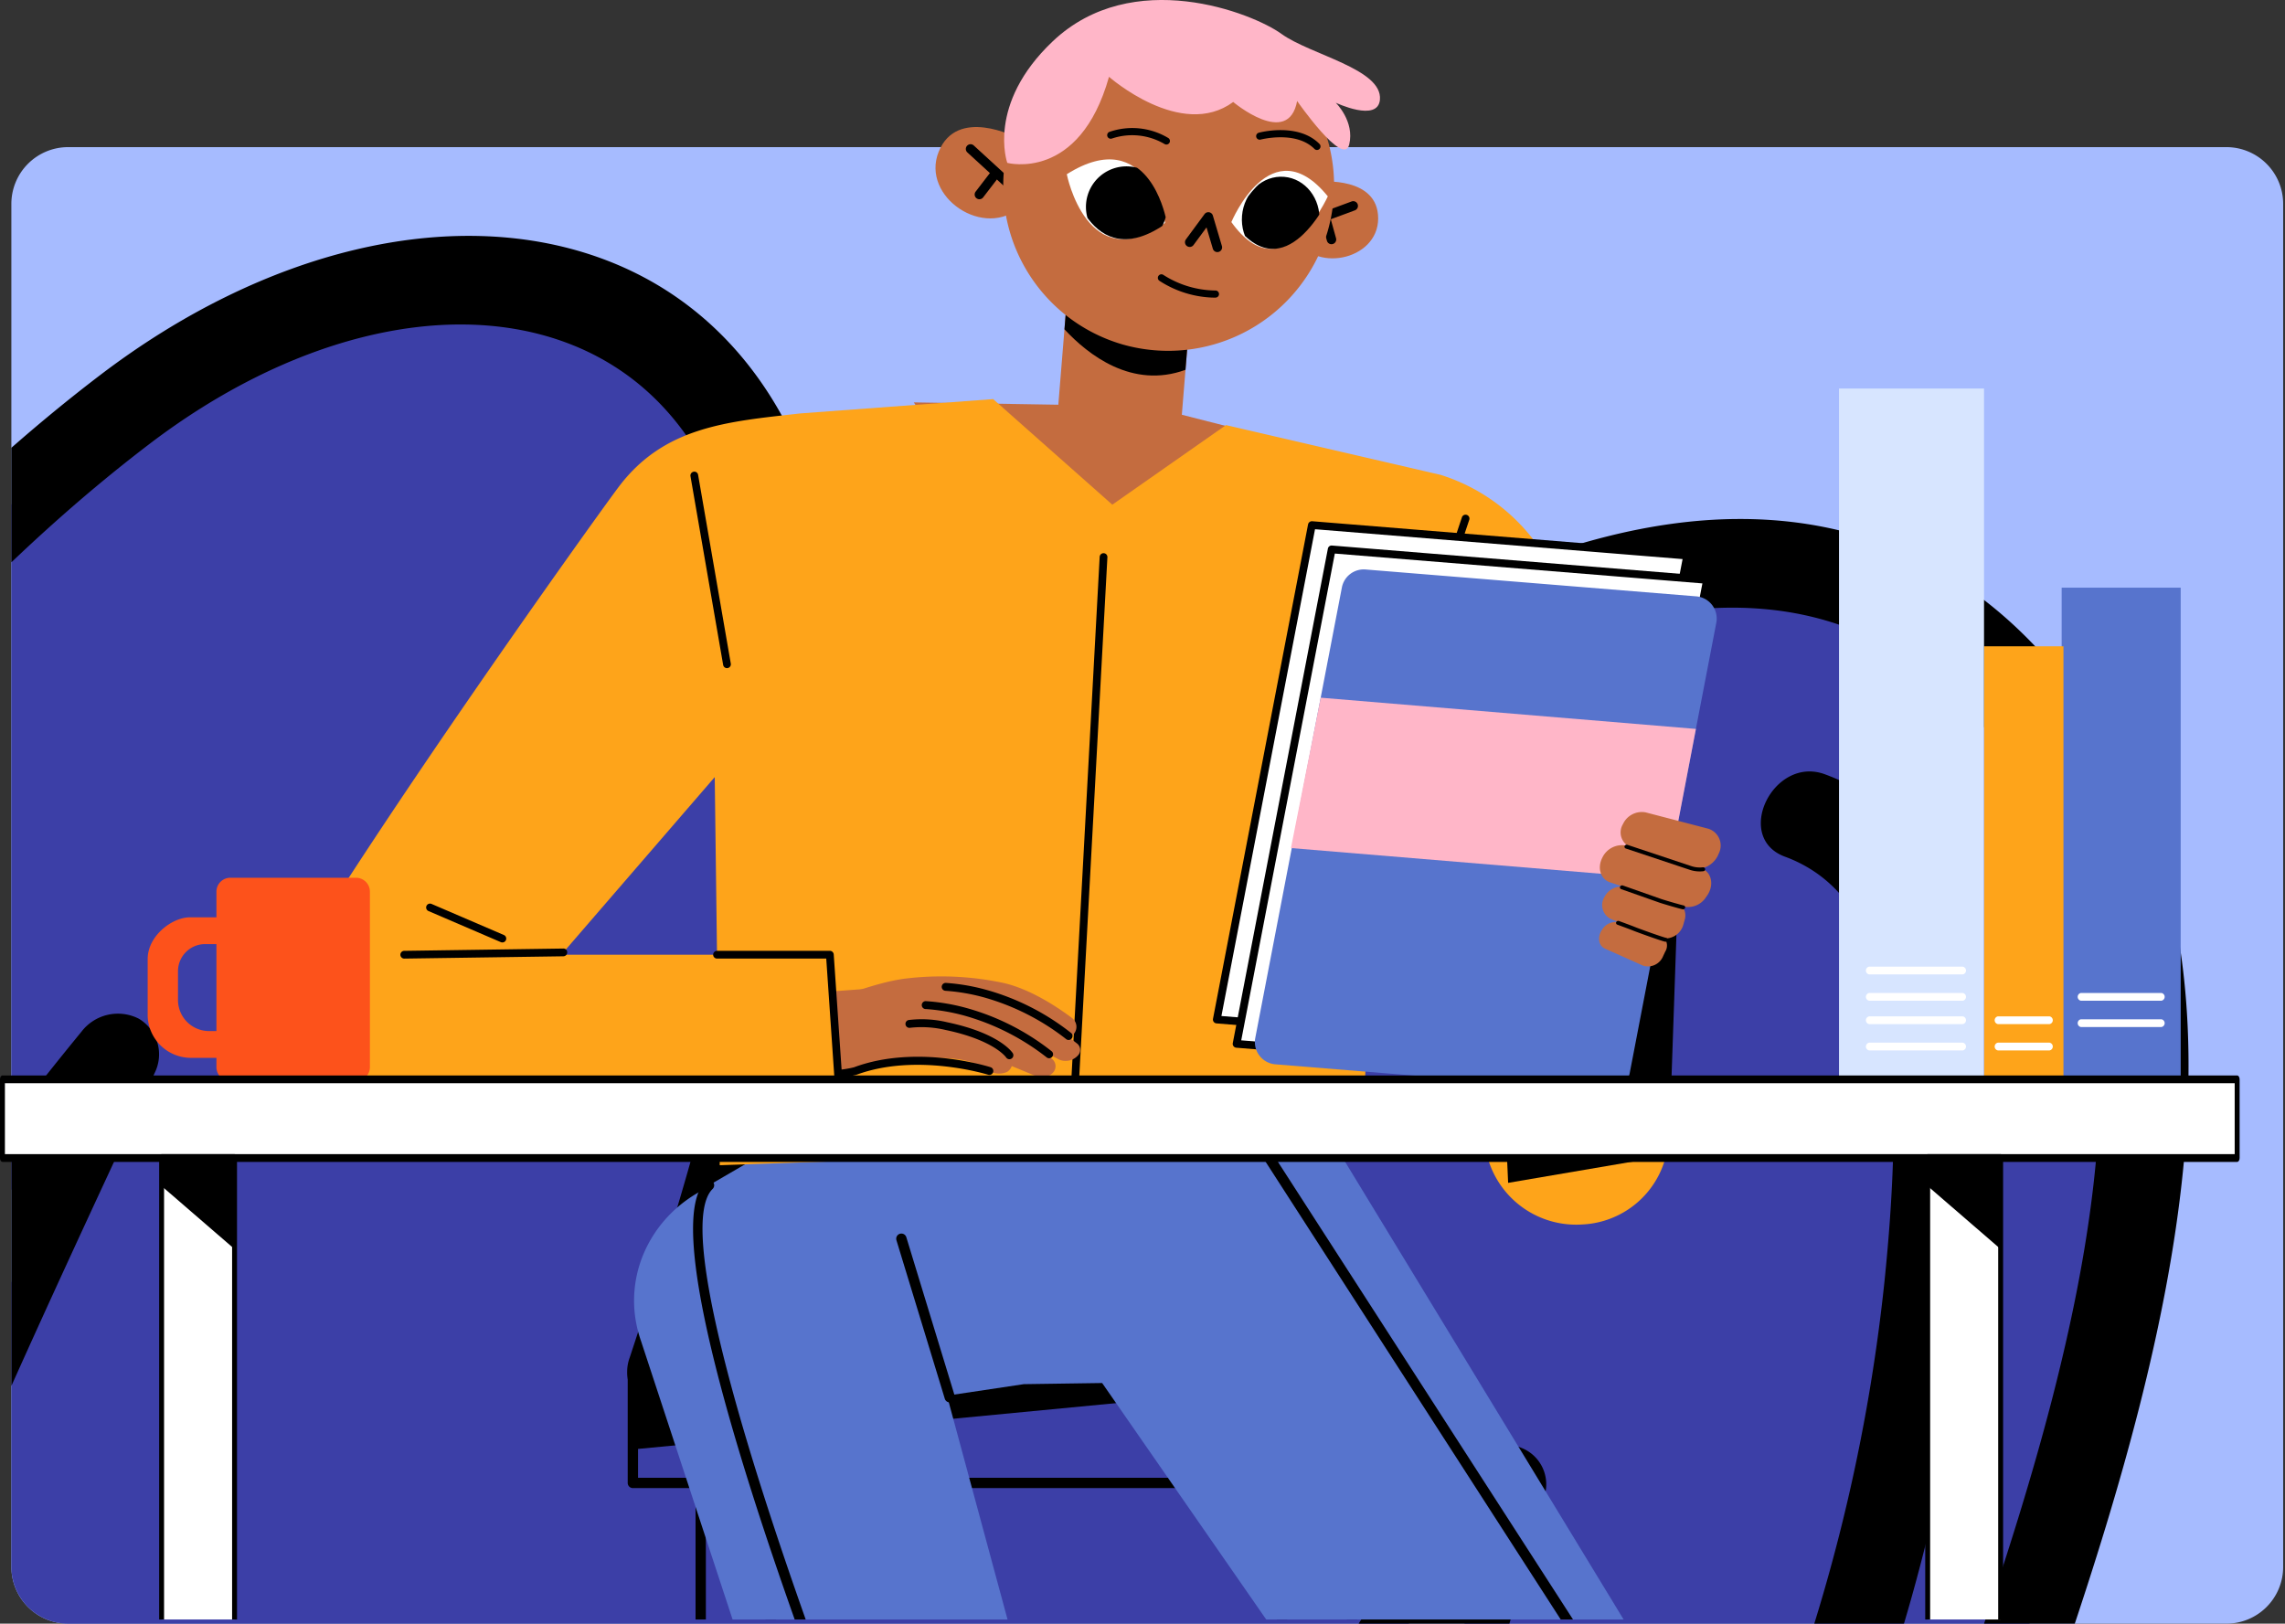 <svg id="Grupo_176399" data-name="Grupo 176399" xmlns="http://www.w3.org/2000/svg" xmlns:xlink="http://www.w3.org/1999/xlink" width="402.323" height="285.908" viewBox="0 0 402.323 285.908">
  <rect x="0" y="0" width="402.323" height="285.908" fill="#333333" stroke="none"/>
  <defs>
    <clipPath id="clip-path">
      <path id="Trazado_189400" data-name="Trazado 189400" d="M12.323,25.908h380a10,10,0,0,1,10,10v240a10,10,0,0,1-10,10h-380a10,10,0,0,1-10-10v-240a10,10,0,0,1,10-10" transform="translate(-2.323 -25.908)" fill="#a6bbff"/>
    </clipPath>
    <clipPath id="clip-path-2">
      <path id="Trazado_189232" data-name="Trazado 189232" d="M188.153,30.681s3.617,18.374,17.3,8.556c0,0-1.79-11.167-9.793-11.168a14.361,14.361,0,0,0-7.509,2.612" transform="translate(-188.153 -28.069)" fill="none"/>
    </clipPath>
    <clipPath id="clip-path-3">
      <path id="Trazado_189234" data-name="Trazado 189234" d="M217.132,39.106c9.12,12.813,16.982-4.528,16.982-4.528-2.669-3.291-5.125-4.5-7.292-4.5-5.93,0-9.69,9.024-9.69,9.024" transform="translate(-217.132 -30.082)" fill="none"/>
    </clipPath>
    <clipPath id="clip-path-4">
      <rect id="Rectángulo_47374" data-name="Rectángulo 47374" width="402.323" height="285.908" fill="none"/>
    </clipPath>
  </defs>
  <g id="Grupo_176387" data-name="Grupo 176387">
    <path id="Trazado_189401" data-name="Trazado 189401" d="M12.323,25.908h380a10,10,0,0,1,10,10v240a10,10,0,0,1-10,10h-380a10,10,0,0,1-10-10v-240a10,10,0,0,1,10-10" transform="translate(-0.323)" fill="#a6bbff"/>
    <g id="Enmascarar_grupo_335" data-name="Enmascarar grupo 335" transform="translate(2.001 25.908)" clip-path="url(#clip-path)">
      <g id="Grupo_176397" data-name="Grupo 176397" transform="translate(-139.357 38.301) rotate(-6)">
        <g id="Grupo_176396" data-name="Grupo 176396" transform="translate(0)">
          <g id="Grupo_176395" data-name="Grupo 176395">
            <path id="Trazado_189395" data-name="Trazado 189395" d="M524.628,266.941c-39.52,39.759-80.242,78.175-121.687,115.967,18.936-39.074,39.2-77.613,57.278-117.051,20.5-44.718,44.715-105.509,23.421-150.527C435.1,12.716,295.893,121.637,243.994,176.662c-5.534,5.858-10.828,11.959-16.19,18,19.6-43.445,37.5-87.987,35.365-133.9-2.944-63.124-61.283-75.726-113.413-44.04C93.768,50.759,47.5,107.4,8.676,158.7c-32.971,43.572,36.352,80.612,69.052,37.653a629.155,629.155,0,0,1,58.253-66.247q-4.772,8.157-9.628,16.294c-21.447,35.839-42.656,71.805-60.5,109.313C31.666,327.549-18.57,427.109,17.131,499.506c17.995,36.481,63.934,38.241,99.344,21.512,47.59-22.487,81.938-69.012,114.814-108.554,34.317-41.287,64.86-84.868,96.838-127.78,13.368-17.932,26.731-36.11,41.849-52.731.346-.378.714-.733,1.061-1.119l-.412,1.144c-9.094,24.83-20.436,48.772-31.9,72.781-21.341,44.663-48.388,91.883-57.62,139.876-8.168,42.432,7.06,88.913,58.7,83.582,48.538-5.009,89.4-52.631,123.138-84.717C503.81,404.638,544,365.065,584.2,325.539,626.172,284.276,566.133,225.19,524.628,266.941Z" transform="translate(7.938 7.752)" fill="#3c3fa7"/>
            <path id="Trazado_189396" data-name="Trazado 189396" d="M342.776,544.03c-19,.838-34.828-5.01-46-17.071-15.526-16.765-21.3-44.934-15.446-75.357,7.62-39.647,26.765-78.152,45.282-115.388,4.426-8.916,8.816-17.739,12.99-26.466,3.95-8.279,8.108-16.975,12.247-25.964-2.432,3.238-4.841,6.475-7.225,9.68l-2.367,3.173c-8.309,11.147-16.518,22.343-24.727,33.523-23.026,31.4-46.844,63.878-72.41,94.624q-5.6,6.748-11.283,13.715c-29.341,35.817-62.594,76.417-106.559,97.194-39.2,18.5-89.331,16.008-109.335-24.572-35.954-72.888,10.778-170.79,44.9-242.28l3.881-8.121c10.04-21.116,21.165-41.787,32.9-62.392q-3.972,5-7.829,10.054c-20.208,26.562-53.578,27.648-74.173,13.35C.591,209.905-8.233,186.914,10.467,162.2,51.9,107.437,97.976,52.059,154,18,185.109-.9,218.4-5.21,243.119,6.462c21.754,10.276,34.475,31.938,35.835,61.018,1.589,34.105-7.391,67.22-19.685,98.961,42.046-40.533,119.038-98.794,178.461-93.1,27.3,2.628,47.831,18.1,61.018,45.981,21.687,45.849.3,105.058-23.481,156.938-11.32,24.689-23.659,49.376-35.593,73.244l-4.224,8.445c33.73-31.322,63.954-60.453,91.744-88.406h0c13.74-13.83,30.659-19.427,47.6-15.8,18.6,3.992,33.974,18.99,38.251,37.339,3.938,16.829-1.6,33.675-15.606,47.44l-4.572,4.5c-38.061,37.427-77.416,76.122-116.786,113.561-4.852,4.617-9.843,9.549-15,14.634-30.61,30.228-68.711,67.858-113.212,72.45C346.145,543.835,344.456,543.956,342.776,544.03Zm36.49-312.835a7.045,7.045,0,0,1,3.754.837,6.9,6.9,0,0,1,3.319,8.606l-.419,1.144c-9.532,26.029-21.573,51.251-32.2,73.5-4.209,8.807-8.643,17.716-13.111,26.711-18.018,36.235-36.647,73.7-43.856,111.169-4.892,25.446-.276,49.525,12.051,62.838,9.13,9.861,22.177,13.943,38.8,12.284,38.528-3.982,72.7-37.721,102.847-67.5,5.229-5.166,10.31-10.178,15.235-14.86,39.263-37.334,78.569-75.98,116.581-113.359l4.564-4.5c12.381-12.167,12.75-24.266,10.877-32.28-3.043-13.021-14.367-24.1-27.549-26.915-8.022-1.728-20.115-1.21-32.223,10.975h0c-35.9,36.106-75.807,74.139-122.006,116.274a8.069,8.069,0,0,1-9.907,1.023,7.228,7.228,0,0,1-2.184-9.288c7.155-14.774,14.5-29.464,21.843-44.161,11.873-23.742,24.143-48.3,35.35-72.732,22.277-48.59,42.48-103.714,23.361-144.124-11.119-23.5-27.331-35.962-49.559-38.1-55.4-5.306-136.454,57.274-177.383,100.665-4.359,4.626-8.576,9.408-12.8,14.182l-3.2,3.627a8.2,8.2,0,0,1-10.107,1.98,7.19,7.19,0,0,1-2.744-9.371c18.679-41.376,36.738-85.532,34.654-130.265-1.119-23.978-10.777-40.933-27.928-49.036-20.013-9.442-47.65-5.532-73.957,10.449-53.491,32.51-98.225,86.378-138.606,139.746C10,187.575,16.8,201.456,27.412,208.822c14.373,9.977,37.517,10.2,52.115-8.984a639.06,639.06,0,0,1,59.078-67.178,8.081,8.081,0,0,1,10.283-1.194,7.313,7.313,0,0,1,1.754,9.793q-4.8,8.2-9.678,16.366c-21.717,36.29-42.653,71.905-60.119,108.6l-3.882,8.144C44.227,342.955-.6,436.886,32.2,503.389c15.933,32.316,57.008,33.727,89.345,18.46,40.355-19.061,70.89-56.349,100.414-92.4q5.73-7,11.366-13.811c25.226-30.338,48.877-62.588,71.761-93.778q12.339-16.83,24.794-33.634l2.366-3.166c12.543-16.847,25.512-34.267,40.028-50.222l.74-.781A9.461,9.461,0,0,1,379.266,231.194Zm153.3,43.5.078,0Z"/>
          </g>
          <path id="Trazado_189397" data-name="Trazado 189397" d="M38.011,4.2C6.526,62.685-12.788,130.461,9.855,190.835c3.352,8.92,18.717,4.279,15.324-4.778C3.914,129.37,21.6,66.408,51.216,11.4,56.095,2.327,42.915-4.911,38.011,4.2Z" transform="translate(33.776 298.286)"/>
          <path id="Trazado_189398" data-name="Trazado 189398" d="M22.6,41.125c-.133-.009-.256-.043-.381-.06-.2-.415-.385-.854-.45-.975l-.029-.045c-.013-.061.009-.023-.011-.115-.858-3.4-1.431-6.869-2.035-10.343Q17.566,17.477,15.457,5.367C14.771,1.449,9.97-1.007,6.038.4a8.678,8.678,0,0,0-5.9,9.745L4.922,37.532c1.336,7.606,3.561,17.555,12.831,18.681,4,.479,8.7-1.424,9.9-5.826C28.68,46.616,26.889,41.645,22.6,41.125Z" transform="translate(65.718 423.393)"/>
          <path id="Trazado_189399" data-name="Trazado 189399" d="M30.963.822c-8.7-4.289-17.238,9.4-8.517,13.693,12.032,5.931,15.193,18.947,15.107,31.867C37.46,61.059,35.1,76.254,32.029,90.84a315.363,315.363,0,0,1-30.961,84.2c-4.887,9.075,8.3,16.313,13.2,7.2A330.86,330.86,0,0,0,49.12,83.146C54.065,55.13,60.269,15.26,30.963.822Z" transform="translate(417.662 118.865)"/>
        </g>
      </g>
    </g>
    <g id="Grupo_176380" data-name="Grupo 176380" transform="translate(110.522 3.076)">
      <g id="Grupo_176398" data-name="Grupo 176398">
        <rect id="Rectángulo_47378" data-name="Rectángulo 47378" width="20.959" height="86.907" transform="translate(252.477 100.407)" fill="#5774cd"/>
        <rect id="Rectángulo_47379" data-name="Rectángulo 47379" width="13.987" height="76.583" transform="translate(238.807 110.731)" fill="#fea41a"/>
        <rect id="Rectángulo_47380" data-name="Rectángulo 47380" width="25.532" height="121.973" transform="translate(213.275 65.34)" fill="#d7e5ff"/>
        <path id="Trazado_189204" data-name="Trazado 189204" d="M380.886,180.851h-14.17a.693.693,0,0,1,0-1.365h14.17a.693.693,0,0,1,0,1.365" transform="translate(-110.845 -3.076)" fill="#fff"/>
        <path id="Trazado_189205" data-name="Trazado 189205" d="M380.886,176.217h-14.17a.693.693,0,0,1,0-1.365h14.17a.693.693,0,0,1,0,1.365" transform="translate(-110.845 -3.076)" fill="#fff"/>
        <path id="Trazado_189206" data-name="Trazado 189206" d="M361.189,184.969H352.1a.693.693,0,0,1,0-1.365h9.088a.693.693,0,0,1,0,1.365" transform="translate(-110.845 -3.076)" fill="#fff"/>
        <path id="Trazado_189207" data-name="Trazado 189207" d="M361.189,180.336H352.1a.693.693,0,0,1,0-1.365h9.088a.693.693,0,0,1,0,1.365" transform="translate(-110.845 -3.076)" fill="#fff"/>
        <path id="Trazado_189208" data-name="Trazado 189208" d="M345.907,184.969H329.428a.693.693,0,0,1,0-1.365h16.479a.693.693,0,0,1,0,1.365" transform="translate(-110.845 -3.076)" fill="#fff"/>
        <path id="Trazado_189209" data-name="Trazado 189209" d="M345.907,180.336H329.428a.693.693,0,0,1,0-1.365h16.479a.693.693,0,0,1,0,1.365" transform="translate(-110.845 -3.076)" fill="#fff"/>
        <path id="Trazado_189210" data-name="Trazado 189210" d="M345.907,176.217H329.428a.693.693,0,0,1,0-1.365h16.479a.693.693,0,0,1,0,1.365" transform="translate(-110.845 -3.076)" fill="#fff"/>
        <path id="Trazado_189211" data-name="Trazado 189211" d="M345.907,171.585H329.428a.693.693,0,0,1,0-1.365h16.479a.693.693,0,0,1,0,1.365" transform="translate(-110.845 -3.076)" fill="#fff"/>
        <path id="Trazado_189212" data-name="Trazado 189212" d="M251.632,241.829l-139.877,13.4v-13.4Z" transform="translate(-110.845 -3.076)"/>
        <path id="Trazado_189213" data-name="Trazado 189213" d="M123.7,261.13H136.03l.045,6.726L123.7,269.939Z" transform="translate(-110.845 -3.076)"/>
        <path id="Trazado_189214" data-name="Trazado 189214" d="M251.631,262.04H111.754a.909.909,0,0,1-.909-.91v-19.3a.909.909,0,0,1,.909-.91H251.631a.909.909,0,0,1,.91.91v19.3a.909.909,0,0,1-.91.91m-138.967-1.82H250.721V242.738H112.664Z" transform="translate(-110.845 -3.076)"/>
        <path id="Trazado_189215" data-name="Trazado 189215" d="M124.606,285.177V262.04h10.513v23.137h1.82V261.13a.909.909,0,0,0-.91-.91H123.7a.91.91,0,0,0-.91.91v24.047Z" transform="translate(-110.845 -3.076)"/>
        <path id="Trazado_189216" data-name="Trazado 189216" d="M226.951,285.177V250.611h10.515v34.566h1.82V249.7a.909.909,0,0,0-.91-.909H226.041a.908.908,0,0,0-.909.909v35.476Z" transform="translate(-110.845 -3.076)"/>
        <path id="Trazado_189217" data-name="Trazado 189217" d="M208.411,73.034l1.767-21.746-21.746-1.766-1.767,21.745-25.442-.411L177.307,95.9l21.624,37.179,25.512-55.963Z" transform="translate(-110.845 -3.076)" fill="#c46c3f"/>
        <path id="Trazado_189218" data-name="Trazado 189218" d="M207.268,51.052l2.849.978-1.063,13.089c-9.4,3.447-17.171-2.665-21.31-7.133l.674-8.288.153-.165Z" transform="translate(-110.845 -3.076)"/>
        <path id="Trazado_189219" data-name="Trazado 189219" d="M179.267,24.2s-10.44-5.47-13.667,2.514,8.169,15.608,14.549,9.571-.882-12.085-.882-12.085" transform="translate(-110.845 -3.076)" fill="#c46c3f"/>
        <path id="Trazado_189220" data-name="Trazado 189220" d="M178.1,33.438a.833.833,0,0,0,.63-1.445l-6.94-6.363a.833.833,0,1,0-1.125,1.228l6.94,6.363a.824.824,0,0,0,.495.217" transform="translate(-110.845 -3.076)"/>
        <path id="Trazado_189221" data-name="Trazado 189221" d="M172.7,35.081a.83.83,0,0,0,.728-.323l2.7-3.518a.833.833,0,1,0-1.322-1.015l-2.7,3.518a.833.833,0,0,0,.593,1.338" transform="translate(-110.845 -3.076)"/>
        <path id="Trazado_189222" data-name="Trazado 189222" d="M232.8,31.994s10.182-.971,10.178,6.477S231.32,48.3,228.153,41.385s4.646-9.391,4.646-9.391" transform="translate(-110.845 -3.076)" fill="#c46c3f"/>
        <path id="Trazado_189223" data-name="Trazado 189223" d="M230.877,39.913a.819.819,0,0,0,.357-.049l7.656-2.829a.834.834,0,0,0-.579-1.564l-7.656,2.83a.833.833,0,0,0,.222,1.612" transform="translate(-110.845 -3.076)"/>
        <path id="Trazado_189224" data-name="Trazado 189224" d="M234.692,43a.834.834,0,0,0,.871-1.053l-1.029-3.7a.834.834,0,0,0-1.607.446l1.029,3.7a.835.835,0,0,0,.736.608" transform="translate(-110.845 -3.076)"/>
        <path id="Trazado_189225" data-name="Trazado 189225" d="M234.118,40.618a29.127,29.127,0,1,0-36.2,20.02,29.253,29.253,0,0,0,36.2-20.02" transform="translate(-110.845 -3.076)" fill="#c46c3f"/>
        <path id="Trazado_189226" data-name="Trazado 189226" d="M205.454,39.237s-2.831-17.672-17.3-8.556c0,0,3.617,18.374,17.3,8.556" transform="translate(-110.845 -3.076)" fill="#fff"/>
        <path id="Trazado_189227" data-name="Trazado 189227" d="M217.132,39.106s7.009-16.825,16.982-4.528c0,0-7.862,17.34-16.982,4.528" transform="translate(-110.845 -3.076)" fill="#fff"/>
        <path id="Trazado_189228" data-name="Trazado 189228" d="M205.635,25.449a.624.624,0,0,0,.4-1.142,12.313,12.313,0,0,0-10.35-1.092.625.625,0,0,0,.414,1.18,11.228,11.228,0,0,1,9.244.953.628.628,0,0,0,.294.1" transform="translate(-110.845 -3.076)"/>
        <path id="Trazado_189229" data-name="Trazado 189229" d="M232.151,26.409a.625.625,0,0,0,.495-1.063c-3.747-3.786-10.421-2.047-10.7-1.971a.625.625,0,0,0,.324,1.207c.061-.015,6.253-1.623,9.49,1.644a.622.622,0,0,0,.393.183" transform="translate(-110.845 -3.076)"/>
        <path id="Trazado_189230" data-name="Trazado 189230" d="M214.6,44.388a.833.833,0,0,0,.866-1.068l-1.591-5.358a.833.833,0,0,0-1.47-.257l-3.278,4.454a.833.833,0,0,0,1.343.987l2.285-3.1,1.114,3.752a.833.833,0,0,0,.731.593" transform="translate(-110.845 -3.076)"/>
      </g>
    </g>
    <g id="Grupo_176382" data-name="Grupo 176382" transform="translate(188.153 28.069)">
      <g id="Grupo_176381" data-name="Grupo 176381" transform="translate(0)" clip-path="url(#clip-path-2)">
        <path id="Trazado_189231" data-name="Trazado 189231" d="M205.456,37.011a7.138,7.138,0,1,1-6.537-7.693,7.139,7.139,0,0,1,6.537,7.693" transform="translate(-188.153 -28.069)"/>
      </g>
    </g>
    <g id="Grupo_176384" data-name="Grupo 176384" transform="translate(217.132 30.082)">
      <g id="Grupo_176383" data-name="Grupo 176383" transform="translate(0)" clip-path="url(#clip-path-3)">
        <path id="Trazado_189233" data-name="Trazado 189233" d="M232.291,39.088c-.332,4.086-3.648,7.151-7.406,6.845s-6.537-3.865-6.2-7.951,3.648-7.151,7.406-6.845,6.536,3.865,6.2,7.951" transform="translate(-217.132 -30.082)"/>
      </g>
    </g>
    <g id="Grupo_176386" data-name="Grupo 176386">
      <g id="Grupo_176385" data-name="Grupo 176385" clip-path="url(#clip-path-4)">
        <path id="Trazado_189235" data-name="Trazado 189235" d="M212.7,52.358a12.631,12.631,0,0,0,1.33.048.625.625,0,0,0-.042-1.25,17.293,17.293,0,0,1-9.147-2.746.625.625,0,1,0-.7,1.038,18.316,18.316,0,0,0,8.555,2.91" transform="translate(0 0)"/>
        <path id="Trazado_189236" data-name="Trazado 189236" d="M177.354,28.681s12.695,3.408,17.911-15.156c0,0,12.7,11.189,21.867,4.433,0,0,9.709,8.162,11.256-.172,0,0,8.18,11.762,9.17,7.665s-2.371-7.362-2.371-7.362,7.424,3.512,7.779-.539c.475-5.42-12.249-7.893-17.343-11.587s-26.239-12-40.279,1.324c-11.693,11.093-7.99,21.394-7.99,21.394" transform="translate(0 0)" fill="#ffb6c8"/>
        <path id="Trazado_189237" data-name="Trazado 189237" d="M180.268,243.737l13.79-.2,28.882,41.637h62.931L234.719,201.11l-86.747-5.85L124.82,208.724,136.2,250.333Z" transform="translate(0 0)" fill="#5774cd"/>
        <path id="Trazado_189238" data-name="Trazado 189238" d="M174.865,70.279,140.911,72.8c-12.77,1.447-24.019,2.24-32.094,13.092-5.619,7.552-41.645,58.1-58.4,86.2a17.187,17.187,0,0,0,28.72,18.83l46.707-54.081.88,68.344,113.113-3.846,2.589-57.621,19.52,60.168a16.183,16.183,0,0,0,16.631,11.732,15.939,15.939,0,0,0,15.014-18.5L276.33,109.326a33.153,33.153,0,0,0-22.654-25.7l-37.811-8.77L195.85,88.869Z" transform="translate(0 0)" fill="#fea41a"/>
        <path id="Trazado_189239" data-name="Trazado 189239" d="M188.658,202.91a.23.23,0,0,1-.037,0,.678.678,0,0,1-.643-.718l5.643-104.138a.692.692,0,0,1,.717-.643.68.68,0,0,1,.644.718l-5.644,104.138a.681.681,0,0,1-.68.645" transform="translate(0 0)"/>
        <path id="Trazado_189240" data-name="Trazado 189240" d="M244.494,132.605a.694.694,0,0,1-.217-.035.682.682,0,0,1-.43-.864L257.4,91.1a.675.675,0,0,1,.864-.43.683.683,0,0,1,.43.864l-13.555,40.6a.682.682,0,0,1-.647.465" transform="translate(0 0)"/>
        <path id="Trazado_189241" data-name="Trazado 189241" d="M128,117.654a.683.683,0,0,1-.672-.565l-5.755-33.233a.682.682,0,0,1,.555-.789.664.664,0,0,1,.789.554l5.755,33.233a.682.682,0,0,1-.555.789.7.7,0,0,1-.117.011" transform="translate(0 0)"/>
        <path id="Trazado_189242" data-name="Trazado 189242" d="M128.988,285.177H177.4l-17.042-63.005c-3.18-11.129-14.5-15.7-24.5-15.793a32.107,32.107,0,0,0-6.185,1.031c-13.229,2.925-21.19,16.093-16.835,28.651Z" transform="translate(0 0)" fill="#5774cd"/>
        <path id="Trazado_189243" data-name="Trazado 189243" d="M167.224,246.95a.913.913,0,0,1-.871-.645l-8.516-27.912a.91.91,0,0,1,1.742-.529l8.516,27.911a.913.913,0,0,1-.606,1.136.934.934,0,0,1-.265.039" transform="translate(0 0)"/>
        <path id="Trazado_189244" data-name="Trazado 189244" d="M165.308,175.541s8.249-1.165,13.358,1.21a72.618,72.618,0,0,1,10.916,6.958,1.425,1.425,0,0,1,.294,2.054,2.941,2.941,0,0,1-3.4.819l-9.663-5.123-23.65.644-6.853-5.928Z" transform="translate(0 0)" fill="#c46c3f"/>
        <path id="Trazado_189245" data-name="Trazado 189245" d="M161.065,178.379s8.249-1.165,13.358,1.211a71.567,71.567,0,0,1,10.724,6.814,1.646,1.646,0,0,1,.342,2.377,2.623,2.623,0,0,1-3.033.732l-8.152-3.378-20.164-5.488Z" transform="translate(0 0)" fill="#c46c3f"/>
        <path id="Trazado_189246" data-name="Trazado 189246" d="M159.147,172.353a52.453,52.453,0,0,1,17.639.759c4.777,1.117,9.534,4.326,11.929,6.126a1.927,1.927,0,0,1,.394,2.776,2.287,2.287,0,0,1-2.643.638l-8.39-3.476-31.767-3s7.517-3.106,12.838-3.822" transform="translate(0 0)" fill="#c46c3f"/>
        <path id="Trazado_189247" data-name="Trazado 189247" d="M151.773,174.186s17.746,2.6,25.956,11.637a1.9,1.9,0,0,1-.434,2.939,3.406,3.406,0,0,1-3.1-.175c-2.373-1.356-4.084-2.643-12.352-2.2-3.616.195-10.34,2.228-14.487,2.808-8.6,1.2-17.541-13.394-17.541-13.394Z" transform="translate(0 0)" fill="#c46c3f"/>
        <path id="Trazado_189248" data-name="Trazado 189248" d="M145.975,189.871c-2.049,0-4.264-.4-5.578-1.833a37.218,37.218,0,0,1-3.888-4.868.7.7,0,0,1,1.18-.736,36.659,36.659,0,0,0,3.732,4.664c1.918,2.093,7.108,1.316,8.951.838,10.948-4.071,23.508-.179,24.036-.012a.695.695,0,1,1-.42,1.325c-.125-.038-12.634-3.913-23.2.012a20.87,20.87,0,0,1-4.812.61" transform="translate(0 0)"/>
        <path id="Trazado_189249" data-name="Trazado 189249" d="M177.73,186.518a.7.7,0,0,1-.584-.318c-.039-.057-2.145-3.045-10.647-4.83a18.321,18.321,0,0,0-6.261-.387.695.695,0,0,1-.246-1.368,19.309,19.309,0,0,1,6.792.395c9.224,1.935,11.443,5.3,11.534,5.441a.695.695,0,0,1-.588,1.067" transform="translate(0 0)"/>
        <path id="Trazado_189250" data-name="Trazado 189250" d="M184.724,186.349a.691.691,0,0,1-.448-.164,41.831,41.831,0,0,0-14.479-7.344,34.443,34.443,0,0,0-6.75-1.155.7.7,0,1,1,.057-1.39,35.519,35.519,0,0,1,7.051,1.2,42.4,42.4,0,0,1,15.017,7.626.695.695,0,0,1-.448,1.226" transform="translate(0 0)"/>
        <path id="Trazado_189251" data-name="Trazado 189251" d="M188.153,183.132a.691.691,0,0,1-.448-.164,41.831,41.831,0,0,0-14.479-7.344,34.617,34.617,0,0,0-6.75-1.154.694.694,0,0,1-.665-.723.7.7,0,0,1,.722-.667,35.558,35.558,0,0,1,7.051,1.2,42.4,42.4,0,0,1,15.017,7.626.695.695,0,0,1-.448,1.226" transform="translate(0 0)"/>
        <path id="Trazado_189252" data-name="Trazado 189252" d="M274.8,285.177h2.163L222.8,201.168a.909.909,0,1,0-1.528.985Z" transform="translate(0 0)"/>
        <path id="Trazado_189253" data-name="Trazado 189253" d="M141.861,285.177c-11.409-32.214-22.6-69.674-16.4-75.807a.91.91,0,1,0-1.279-1.294c-7.122,7.05,4.809,46.259,15.739,77.1Z" transform="translate(0 0)"/>
        <path id="Trazado_189254" data-name="Trazado 189254" d="M295.579,152.863l-1.747,50.6-28.294,4.825-2.677-60.606Z" transform="translate(0 0)"/>
        <path id="Trazado_189255" data-name="Trazado 189255" d="M146.116,168.114H71.16l-2.32,29.243h79.952Z" transform="translate(0 0)" fill="#fea41a"/>
        <path id="Trazado_189256" data-name="Trazado 189256" d="M262.86,193.534a.47.47,0,0,1-.053,0,.682.682,0,0,1-.627-.734l3.271-42.341a.68.68,0,0,1,.744-.625l24.763,2.352a.682.682,0,0,1-.128,1.358l-24.072-2.287-3.218,41.65a.682.682,0,0,1-.68.629" transform="translate(0 0)" fill="#fff"/>
        <path id="Trazado_189257" data-name="Trazado 189257" d="M71.16,168.8a.683.683,0,0,1-.011-1.365l28.028-.406a.65.65,0,0,1,.693.671.683.683,0,0,1-.672.693l-28.027.407Z" transform="translate(0 0)"/>
        <path id="Trazado_189258" data-name="Trazado 189258" d="M88.45,165.956a.7.7,0,0,1-.27-.055l-12.716-5.466a.683.683,0,1,1,.54-1.254l12.716,5.466a.682.682,0,0,1-.27,1.309" transform="translate(0 0)"/>
        <path id="Trazado_189259" data-name="Trazado 189259" d="M147.971,195.943a.68.68,0,0,1-.68-.636l-1.813-26.51H126.25a.682.682,0,1,1,0-1.365h19.866a.683.683,0,0,1,.681.637l1.854,27.145a.68.68,0,0,1-.634.727.37.37,0,0,1-.046,0" transform="translate(0 0)"/>
        <path id="Trazado_189260" data-name="Trazado 189260" d="M280.332,184.9l16.737-87.065-66.087-5.37-16.737,87.065Z" transform="translate(0 0)" fill="#fff"/>
        <path id="Trazado_189261" data-name="Trazado 189261" d="M280.331,185.579a.515.515,0,0,1-.055,0l-66.086-5.369a.684.684,0,0,1-.615-.809l16.738-87.064a.7.7,0,0,1,.725-.553l66.086,5.369a.685.685,0,0,1,.615.809L281,185.025a.68.68,0,0,1-.67.554m-65.272-6.67,64.718,5.257L296.255,98.45l-64.718-5.257Z" transform="translate(0 0)"/>
        <path id="Trazado_189262" data-name="Trazado 189262" d="M283.817,189.179l16.737-87.065-66.087-5.37L217.73,183.809Z" transform="translate(0 0)" fill="#fff"/>
        <path id="Trazado_189263" data-name="Trazado 189263" d="M283.817,189.861a.506.506,0,0,1-.055,0l-66.088-5.369a.684.684,0,0,1-.615-.809L233.8,96.617a.672.672,0,0,1,.725-.553l66.088,5.369a.683.683,0,0,1,.488.269.674.674,0,0,1,.127.54l-16.738,87.065a.681.681,0,0,1-.67.554m-65.274-6.67,64.72,5.257,16.478-85.716-64.72-5.257Z" transform="translate(0 0)"/>
        <path id="Trazado_189264" data-name="Trazado 189264" d="M286.944,188.979l15.248-79.321a3.918,3.918,0,0,0-3.532-4.646l-58.226-4.732a3.921,3.921,0,0,0-4.167,3.167l-15.248,79.321a3.92,3.92,0,0,0,3.532,4.647l58.226,4.731a3.92,3.92,0,0,0,4.167-3.167" transform="translate(0 0)" fill="#5774cd"/>
        <path id="Trazado_189265" data-name="Trazado 189265" d="M293.539,154.826,227.3,149.334l5.241-26.477,66.063,5.5Z" transform="translate(0 0)" fill="#ffb6c8"/>
        <path id="Trazado_189266" data-name="Trazado 189266" d="M289.755,143.053l10.995,2.867a3.105,3.105,0,0,1,1.857,4.415,4.122,4.122,0,0,1-4.881,2.531l-10.636-3.691a2.8,2.8,0,0,1-1.336-4.053,3.654,3.654,0,0,1,4-2.069" transform="translate(0 0)" fill="#c46c3f"/>
        <path id="Trazado_189267" data-name="Trazado 189267" d="M283.5,155.375l12.809,4.225a3.732,3.732,0,0,0,4.06-1.6l.2-.286c1.332-1.9.773-4.278-1.145-4.859l-13.009-3.939a3.838,3.838,0,0,0-4.294,2.117c-.931,1.811-.3,3.791,1.378,4.346" transform="translate(0 0)" fill="#c46c3f"/>
        <path id="Trazado_189268" data-name="Trazado 189268" d="M282.531,157.892h0a3.293,3.293,0,0,1,3.671-1.68l8.671,2.473a2.627,2.627,0,0,1,1.736,3.347l-.208.751a3.312,3.312,0,0,1-4.179,2.327l-8.464-3.224a2.732,2.732,0,0,1-1.227-3.994" transform="translate(0 0)" fill="#c46c3f"/>
        <path id="Trazado_189269" data-name="Trazado 189269" d="M282.168,163.577h0a2.821,2.821,0,0,1,2.934-1.163l7.1,2.188a2.028,2.028,0,0,1,.995,2.974l-.382.815a2.872,2.872,0,0,1-3.494,1.66l-6.714-3c-1.209-.54-1.414-2.176-.436-3.47" transform="translate(0 0)" fill="#c46c3f"/>
        <path id="Trazado_189270" data-name="Trazado 189270" d="M286.252,149.413a.337.337,0,0,1-.206-.439.4.4,0,0,1,.5-.206l11.318,3.771a4.772,4.772,0,0,0,1.907.191.386.386,0,0,1,.457.269.35.35,0,0,1-.3.413,5.535,5.535,0,0,1-2.339-.222l-11.313-3.769-.022-.008" transform="translate(0 0)"/>
        <path id="Trazado_189271" data-name="Trazado 189271" d="M285.449,156.575a.337.337,0,0,1-.2-.445.4.4,0,0,1,.5-.2l6.71,2.364c.495.173,3.241.985,3.962,1.141a.35.35,0,0,1,.286.42.39.39,0,0,1-.466.257c-.765-.165-3.542-.987-4.062-1.169l-6.711-2.364-.016-.006" transform="translate(0 0)"/>
        <path id="Trazado_189272" data-name="Trazado 189272" d="M284.766,162.828a.336.336,0,0,1-.2-.449.4.4,0,0,1,.5-.192c.089.032,2.183.795,2.815,1.055.665.275,4.747,1.749,5.458,1.9a.348.348,0,0,1,.286.419.391.391,0,0,1-.466.258c-.787-.171-4.964-1.684-5.6-1.946-.614-.255-2.761-1.036-2.783-1.044l-.011,0" transform="translate(0 0)"/>
        <path id="Trazado_189273" data-name="Trazado 189273" d="M33.452,161.53h9.353a9.13,9.13,0,0,1,8.043,4.757,7.221,7.221,0,0,0-.754-.04H36.15a4.774,4.774,0,0,0-4.809,4.738v5.146a5.469,5.469,0,0,0,5.509,5.429H50.094a7.221,7.221,0,0,0,.754-.04,9.13,9.13,0,0,1-8.043,4.757H33.452A7.629,7.629,0,0,1,26,178.932V168.875c0-4.057,4.273-7.345,7.455-7.345" transform="translate(0 0)" fill="#fd521b"/>
        <path id="Trazado_189274" data-name="Trazado 189274" d="M51.922,167.882a11.692,11.692,0,0,0-1.074-4.929c3.606.434,6.416,3.937,6.416,8.2v1.381c0,4.259-2.81,7.763-6.416,8.2a11.685,11.685,0,0,0,1.074-4.929Z" transform="translate(0 0)" fill="#fd521b"/>
        <path id="Trazado_189275" data-name="Trazado 189275" d="M62.68,190.362H40.555a2.448,2.448,0,0,1-2.449-2.449v-30.9a2.448,2.448,0,0,1,2.449-2.449H62.68a2.449,2.449,0,0,1,2.449,2.449v30.9a2.449,2.449,0,0,1-2.449,2.449" transform="translate(0 0)" fill="#fd521b"/>
        <rect id="Rectángulo_47371" data-name="Rectángulo 47371" width="393.468" height="13.855" transform="translate(0.433 190.062)" fill="#fff"/>
        <path id="Trazado_189276" data-name="Trazado 189276" d="M393.9,204.6H.433c-.239,0-.433-.306-.433-.683V190.062c0-.377.194-.683.433-.683H393.9c.239,0,.433.306.433.683v13.855c0,.377-.194.683-.433.683M.865,203.235h392.6V190.744H.865Z" transform="translate(0 0)"/>
        <rect id="Rectángulo_47372" data-name="Rectángulo 47372" width="12.846" height="81.26" transform="translate(339.411 203.917)" fill="#fff"/>
        <path id="Trazado_189277" data-name="Trazado 189277" d="M339.844,285.177V204.6h11.98v80.578h.865v-81.26c0-.377-.194-.682-.432-.682H339.41c-.238,0-.432.3-.432.682v81.26Z" transform="translate(0 0)"/>
        <path id="Trazado_189278" data-name="Trazado 189278" d="M339.411,208.854l12.846,11.1V203.917H339.411Z" transform="translate(0 0)"/>
        <rect id="Rectángulo_47373" data-name="Rectángulo 47373" width="12.845" height="81.26" transform="translate(28.455 203.917)" fill="#fff"/>
        <path id="Trazado_189279" data-name="Trazado 189279" d="M28.887,285.177V204.6h11.98v80.578h.865v-81.26c0-.377-.193-.682-.432-.682H28.454c-.239,0-.432.3-.432.682v81.26Z" transform="translate(0 0)"/>
        <path id="Trazado_189280" data-name="Trazado 189280" d="M28.455,208.854l12.845,11.1V203.917H28.455Z" transform="translate(0 0)"/>
      </g>
    </g>
  </g>
</svg>
